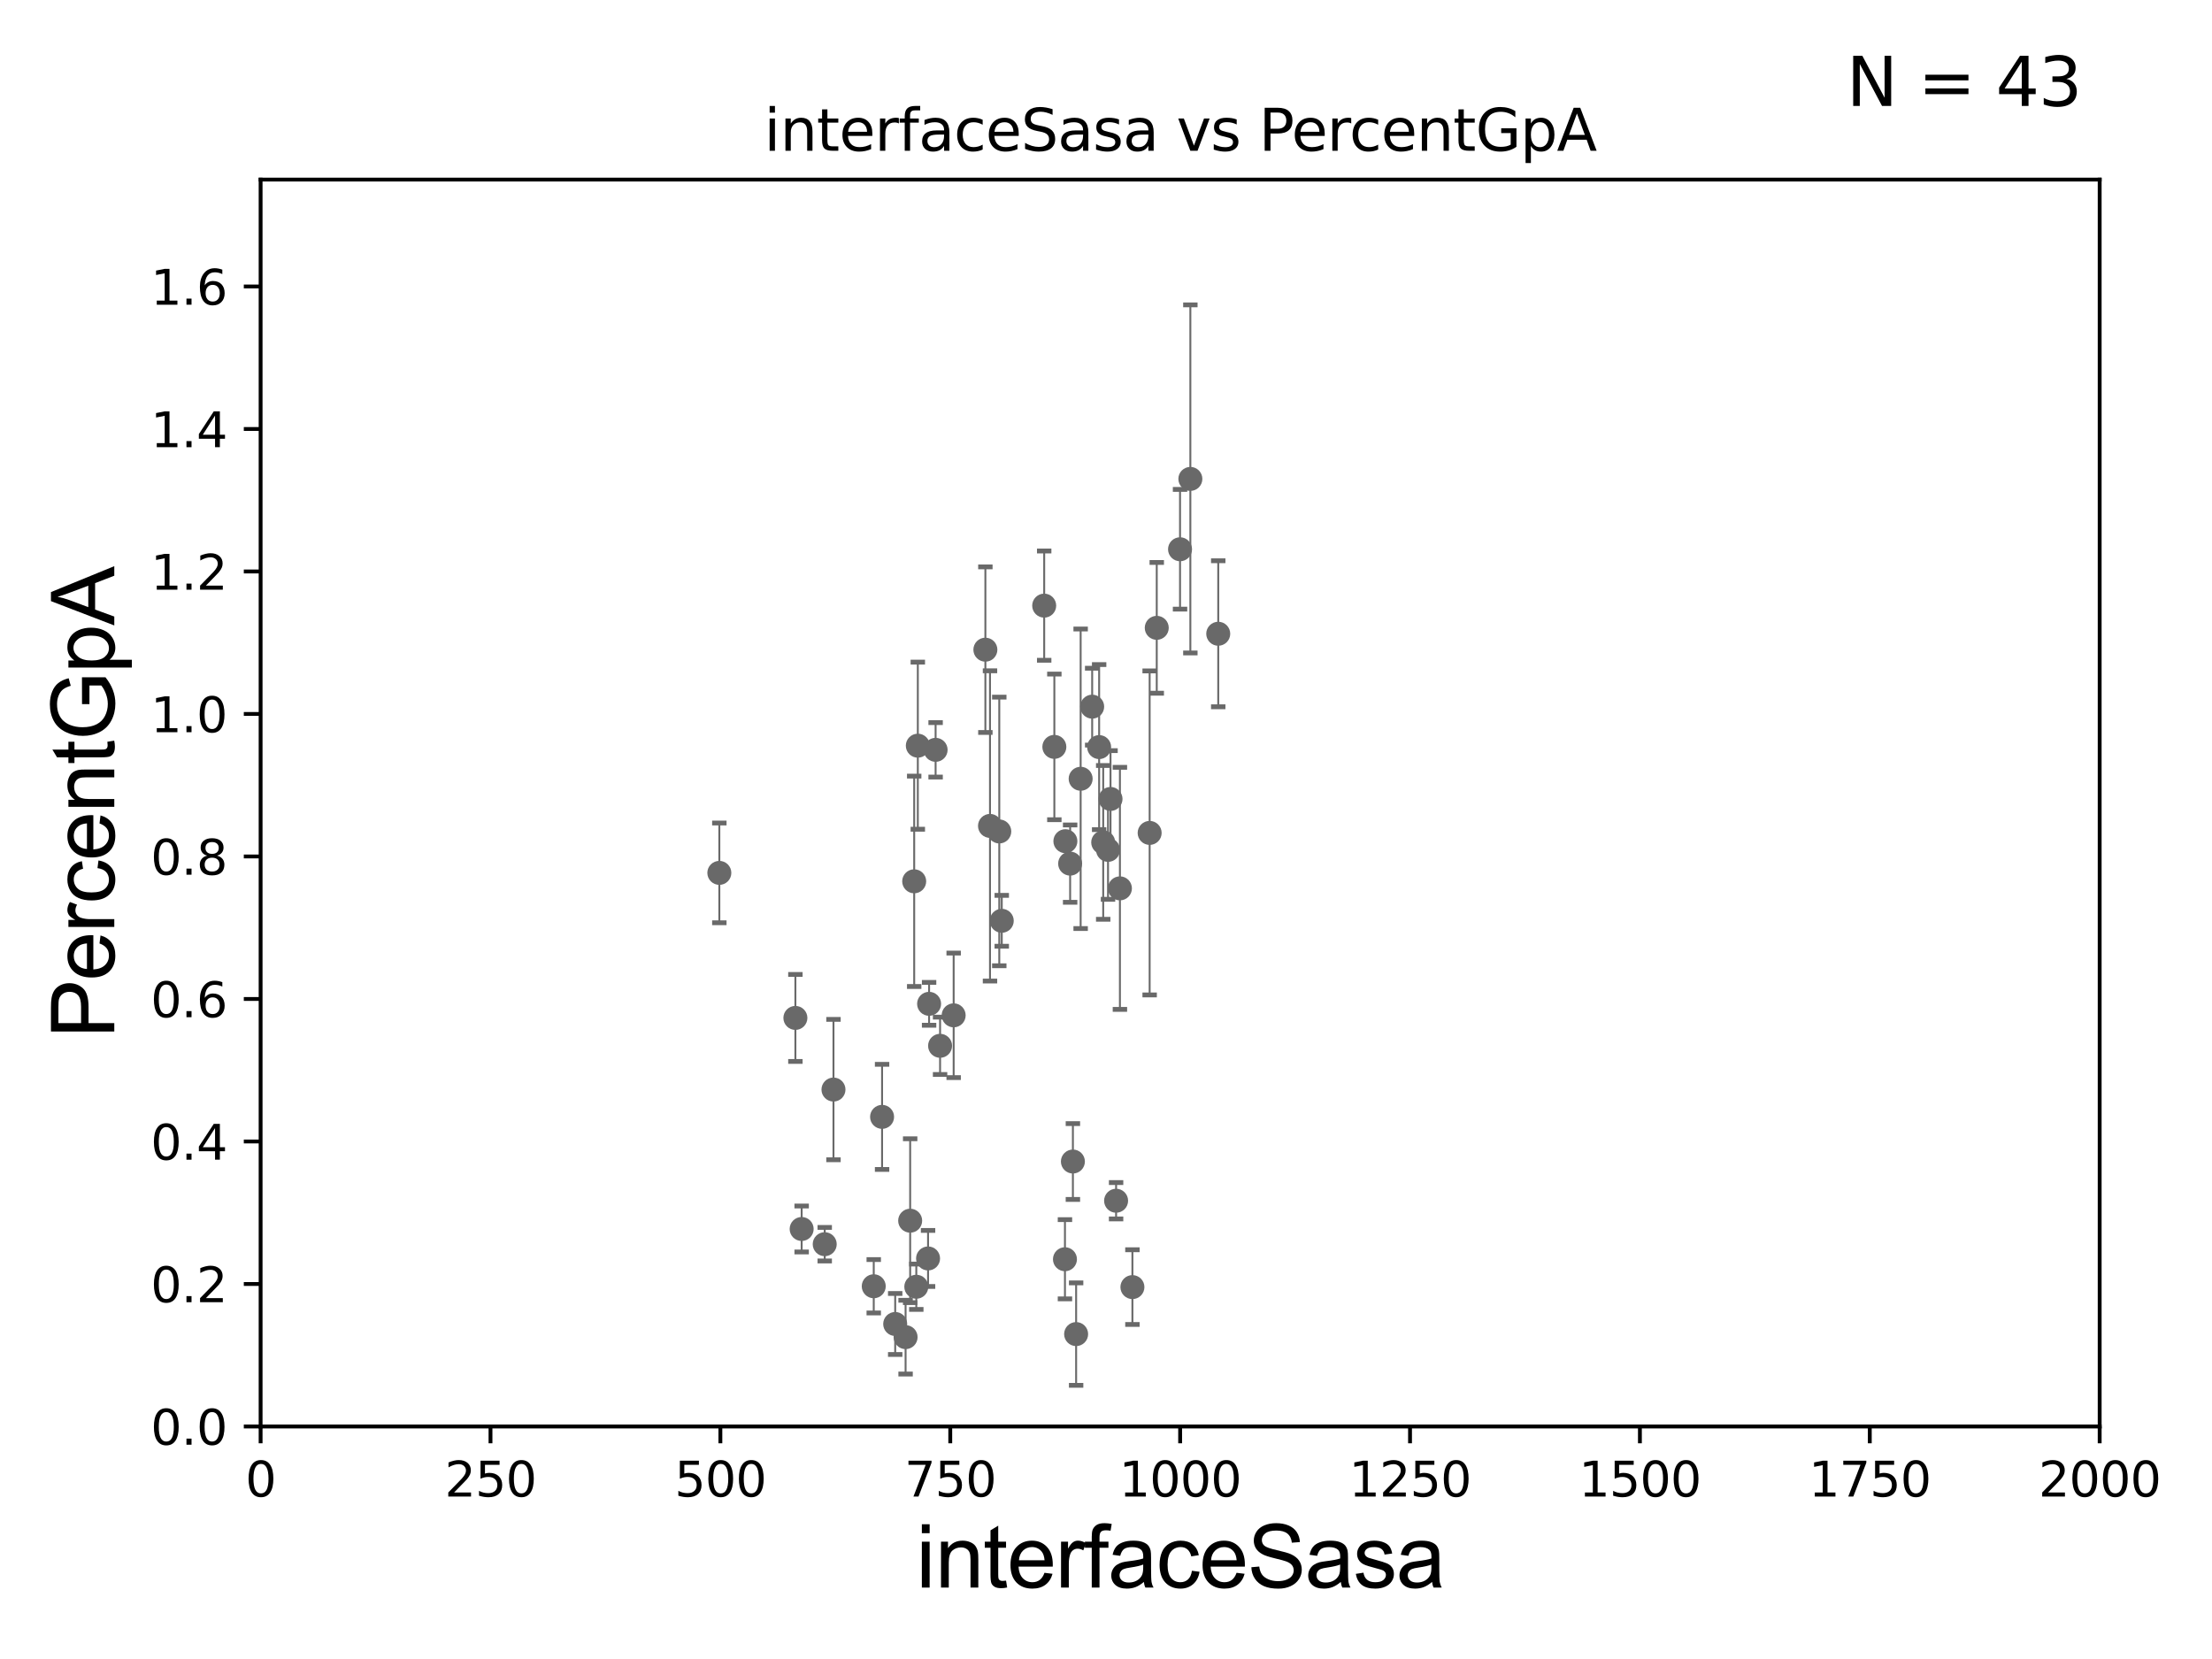 <?xml version="1.0" encoding="utf-8" standalone="no"?>
<!DOCTYPE svg PUBLIC "-//W3C//DTD SVG 1.1//EN"
  "http://www.w3.org/Graphics/SVG/1.1/DTD/svg11.dtd">
<svg xmlns:xlink="http://www.w3.org/1999/xlink" width="460.8pt" height="345.6pt" viewBox="0 0 460.8 345.6" xmlns="http://www.w3.org/2000/svg" version="1.1">
 <defs>
  <style type="text/css">*{stroke-linejoin: round; stroke-linecap: butt}</style>
 </defs>
 <g id="figure_1">
  <g id="patch_1">
   <path d="M 0 345.6 
L 460.8 345.6 
L 460.8 0 
L 0 0 
z
" style="fill: #ffffff"/>
  </g>
  <g id="axes_1">
   <g id="patch_2">
    <path d="M 54.29 297.16 
L 437.4 297.16 
L 437.4 37.411 
L 54.29 37.411 
z
" style="fill: #ffffff"/>
   </g>
   <g id="PathCollection_1">
    <defs>
     <path id="mf6a7b66b91" d="M 0 1.118 
C 0.297 1.118 0.581 1 0.791 0.791 
C 1 0.581 1.118 0.297 1.118 0 
C 1.118 -0.297 1 -0.581 0.791 -0.791 
C 0.581 -1 0.297 -1.118 0 -1.118 
C -0.297 -1.118 -0.581 -1 -0.791 -0.791 
C -1 -0.581 -1.118 -0.297 -1.118 0 
C -1.118 0.297 -1 0.581 -0.791 0.791 
C -0.581 1 -0.297 1.118 0 1.118 
z
" style="stroke: #696969"/>
    </defs>
    <g clip-path="url(#p259502d66e)">
     <use xlink:href="#mf6a7b66b91" x="253.781" y="132.023" style="fill: #696969; stroke: #696969"/>
     <use xlink:href="#mf6a7b66b91" x="183.754" y="232.664" style="fill: #696969; stroke: #696969"/>
     <use xlink:href="#mf6a7b66b91" x="221.849" y="262.321" style="fill: #696969; stroke: #696969"/>
     <use xlink:href="#mf6a7b66b91" x="173.629" y="226.974" style="fill: #696969; stroke: #696969"/>
     <use xlink:href="#mf6a7b66b91" x="232.503" y="250.135" style="fill: #696969; stroke: #696969"/>
     <use xlink:href="#mf6a7b66b91" x="235.903" y="268.127" style="fill: #696969; stroke: #696969"/>
     <use xlink:href="#mf6a7b66b91" x="188.651" y="278.551" style="fill: #696969; stroke: #696969"/>
     <use xlink:href="#mf6a7b66b91" x="229.818" y="175.487" style="fill: #696969; stroke: #696969"/>
     <use xlink:href="#mf6a7b66b91" x="165.695" y="212.051" style="fill: #696969; stroke: #696969"/>
     <use xlink:href="#mf6a7b66b91" x="223.504" y="241.967" style="fill: #696969; stroke: #696969"/>
     <use xlink:href="#mf6a7b66b91" x="205.272" y="135.341" style="fill: #696969; stroke: #696969"/>
     <use xlink:href="#mf6a7b66b91" x="191.198" y="155.338" style="fill: #696969; stroke: #696969"/>
     <use xlink:href="#mf6a7b66b91" x="171.805" y="259.187" style="fill: #696969; stroke: #696969"/>
     <use xlink:href="#mf6a7b66b91" x="190.882" y="268.053" style="fill: #696969; stroke: #696969"/>
     <use xlink:href="#mf6a7b66b91" x="193.547" y="209.115" style="fill: #696969; stroke: #696969"/>
     <use xlink:href="#mf6a7b66b91" x="182.017" y="267.951" style="fill: #696969; stroke: #696969"/>
     <use xlink:href="#mf6a7b66b91" x="231.342" y="166.435" style="fill: #696969; stroke: #696969"/>
     <use xlink:href="#mf6a7b66b91" x="186.486" y="275.812" style="fill: #696969; stroke: #696969"/>
     <use xlink:href="#mf6a7b66b91" x="189.604" y="254.293" style="fill: #696969; stroke: #696969"/>
     <use xlink:href="#mf6a7b66b91" x="193.332" y="262.158" style="fill: #696969; stroke: #696969"/>
     <use xlink:href="#mf6a7b66b91" x="149.851" y="181.837" style="fill: #696969; stroke: #696969"/>
     <use xlink:href="#mf6a7b66b91" x="166.999" y="256.02" style="fill: #696969; stroke: #696969"/>
     <use xlink:href="#mf6a7b66b91" x="190.443" y="183.593" style="fill: #696969; stroke: #696969"/>
     <use xlink:href="#mf6a7b66b91" x="228.971" y="155.633" style="fill: #696969; stroke: #696969"/>
     <use xlink:href="#mf6a7b66b91" x="225.119" y="162.23" style="fill: #696969; stroke: #696969"/>
     <use xlink:href="#mf6a7b66b91" x="247.973" y="99.765" style="fill: #696969; stroke: #696969"/>
     <use xlink:href="#mf6a7b66b91" x="240.972" y="130.79" style="fill: #696969; stroke: #696969"/>
     <use xlink:href="#mf6a7b66b91" x="198.665" y="211.513" style="fill: #696969; stroke: #696969"/>
     <use xlink:href="#mf6a7b66b91" x="233.3" y="185.062" style="fill: #696969; stroke: #696969"/>
     <use xlink:href="#mf6a7b66b91" x="227.519" y="147.21" style="fill: #696969; stroke: #696969"/>
     <use xlink:href="#mf6a7b66b91" x="219.64" y="155.588" style="fill: #696969; stroke: #696969"/>
     <use xlink:href="#mf6a7b66b91" x="245.824" y="114.422" style="fill: #696969; stroke: #696969"/>
     <use xlink:href="#mf6a7b66b91" x="230.821" y="177.045" style="fill: #696969; stroke: #696969"/>
     <use xlink:href="#mf6a7b66b91" x="208.168" y="173.206" style="fill: #696969; stroke: #696969"/>
     <use xlink:href="#mf6a7b66b91" x="221.939" y="175.238" style="fill: #696969; stroke: #696969"/>
     <use xlink:href="#mf6a7b66b91" x="194.905" y="156.205" style="fill: #696969; stroke: #696969"/>
     <use xlink:href="#mf6a7b66b91" x="217.524" y="126.165" style="fill: #696969; stroke: #696969"/>
     <use xlink:href="#mf6a7b66b91" x="224.176" y="277.915" style="fill: #696969; stroke: #696969"/>
     <use xlink:href="#mf6a7b66b91" x="206.235" y="172.053" style="fill: #696969; stroke: #696969"/>
     <use xlink:href="#mf6a7b66b91" x="208.683" y="191.818" style="fill: #696969; stroke: #696969"/>
     <use xlink:href="#mf6a7b66b91" x="239.493" y="173.512" style="fill: #696969; stroke: #696969"/>
     <use xlink:href="#mf6a7b66b91" x="222.929" y="179.908" style="fill: #696969; stroke: #696969"/>
     <use xlink:href="#mf6a7b66b91" x="195.836" y="217.86" style="fill: #696969; stroke: #696969"/>
    </g>
   </g>
   <g id="matplotlib.axis_1">
    <g id="xtick_1">
     <g id="line2d_1">
      <defs>
       <path id="m781ca32128" d="M 0 0 
L 0 3.5 
" style="stroke: #000000; stroke-width: 0.8"/>
      </defs>
      <g>
       <use xlink:href="#m781ca32128" x="54.29" y="297.16" style="stroke: #000000; stroke-width: 0.8"/>
      </g>
     </g>
     <g id="text_1">
      <!-- 0 -->
      <g transform="translate(51.109 311.758)scale(0.1 -0.1)">
       <defs>
        <path id="DejaVuSans-30" d="M 2034 4250 
Q 1547 4250 1301 3770 
Q 1056 3291 1056 2328 
Q 1056 1369 1301 889 
Q 1547 409 2034 409 
Q 2525 409 2770 889 
Q 3016 1369 3016 2328 
Q 3016 3291 2770 3770 
Q 2525 4250 2034 4250 
z
M 2034 4750 
Q 2819 4750 3233 4129 
Q 3647 3509 3647 2328 
Q 3647 1150 3233 529 
Q 2819 -91 2034 -91 
Q 1250 -91 836 529 
Q 422 1150 422 2328 
Q 422 3509 836 4129 
Q 1250 4750 2034 4750 
z
" transform="scale(0.016)"/>
       </defs>
       <use xlink:href="#DejaVuSans-30"/>
      </g>
     </g>
    </g>
    <g id="xtick_2">
     <g id="line2d_2">
      <g>
       <use xlink:href="#m781ca32128" x="102.179" y="297.16" style="stroke: #000000; stroke-width: 0.8"/>
      </g>
     </g>
     <g id="text_2">
      <!-- 250 -->
      <g transform="translate(92.635 311.758)scale(0.1 -0.1)">
       <defs>
        <path id="DejaVuSans-32" d="M 1228 531 
L 3431 531 
L 3431 0 
L 469 0 
L 469 531 
Q 828 903 1448 1529 
Q 2069 2156 2228 2338 
Q 2531 2678 2651 2914 
Q 2772 3150 2772 3378 
Q 2772 3750 2511 3984 
Q 2250 4219 1831 4219 
Q 1534 4219 1204 4116 
Q 875 4013 500 3803 
L 500 4441 
Q 881 4594 1212 4672 
Q 1544 4750 1819 4750 
Q 2544 4750 2975 4387 
Q 3406 4025 3406 3419 
Q 3406 3131 3298 2873 
Q 3191 2616 2906 2266 
Q 2828 2175 2409 1742 
Q 1991 1309 1228 531 
z
" transform="scale(0.016)"/>
        <path id="DejaVuSans-35" d="M 691 4666 
L 3169 4666 
L 3169 4134 
L 1269 4134 
L 1269 2991 
Q 1406 3038 1543 3061 
Q 1681 3084 1819 3084 
Q 2600 3084 3056 2656 
Q 3513 2228 3513 1497 
Q 3513 744 3044 326 
Q 2575 -91 1722 -91 
Q 1428 -91 1123 -41 
Q 819 9 494 109 
L 494 744 
Q 775 591 1075 516 
Q 1375 441 1709 441 
Q 2250 441 2565 725 
Q 2881 1009 2881 1497 
Q 2881 1984 2565 2268 
Q 2250 2553 1709 2553 
Q 1456 2553 1204 2497 
Q 953 2441 691 2322 
L 691 4666 
z
" transform="scale(0.016)"/>
       </defs>
       <use xlink:href="#DejaVuSans-32"/>
       <use xlink:href="#DejaVuSans-35" x="63.623"/>
       <use xlink:href="#DejaVuSans-30" x="127.246"/>
      </g>
     </g>
    </g>
    <g id="xtick_3">
     <g id="line2d_3">
      <g>
       <use xlink:href="#m781ca32128" x="150.067" y="297.16" style="stroke: #000000; stroke-width: 0.8"/>
      </g>
     </g>
     <g id="text_3">
      <!-- 500 -->
      <g transform="translate(140.524 311.758)scale(0.1 -0.1)">
       <use xlink:href="#DejaVuSans-35"/>
       <use xlink:href="#DejaVuSans-30" x="63.623"/>
       <use xlink:href="#DejaVuSans-30" x="127.246"/>
      </g>
     </g>
    </g>
    <g id="xtick_4">
     <g id="line2d_4">
      <g>
       <use xlink:href="#m781ca32128" x="197.956" y="297.16" style="stroke: #000000; stroke-width: 0.8"/>
      </g>
     </g>
     <g id="text_4">
      <!-- 750 -->
      <g transform="translate(188.412 311.758)scale(0.1 -0.1)">
       <defs>
        <path id="DejaVuSans-37" d="M 525 4666 
L 3525 4666 
L 3525 4397 
L 1831 0 
L 1172 0 
L 2766 4134 
L 525 4134 
L 525 4666 
z
" transform="scale(0.016)"/>
       </defs>
       <use xlink:href="#DejaVuSans-37"/>
       <use xlink:href="#DejaVuSans-35" x="63.623"/>
       <use xlink:href="#DejaVuSans-30" x="127.246"/>
      </g>
     </g>
    </g>
    <g id="xtick_5">
     <g id="line2d_5">
      <g>
       <use xlink:href="#m781ca32128" x="245.845" y="297.16" style="stroke: #000000; stroke-width: 0.8"/>
      </g>
     </g>
     <g id="text_5">
      <!-- 1000 -->
      <g transform="translate(233.12 311.758)scale(0.1 -0.1)">
       <defs>
        <path id="DejaVuSans-31" d="M 794 531 
L 1825 531 
L 1825 4091 
L 703 3866 
L 703 4441 
L 1819 4666 
L 2450 4666 
L 2450 531 
L 3481 531 
L 3481 0 
L 794 0 
L 794 531 
z
" transform="scale(0.016)"/>
       </defs>
       <use xlink:href="#DejaVuSans-31"/>
       <use xlink:href="#DejaVuSans-30" x="63.623"/>
       <use xlink:href="#DejaVuSans-30" x="127.246"/>
       <use xlink:href="#DejaVuSans-30" x="190.869"/>
      </g>
     </g>
    </g>
    <g id="xtick_6">
     <g id="line2d_6">
      <g>
       <use xlink:href="#m781ca32128" x="293.734" y="297.16" style="stroke: #000000; stroke-width: 0.8"/>
      </g>
     </g>
     <g id="text_6">
      <!-- 1250 -->
      <g transform="translate(281.009 311.758)scale(0.1 -0.1)">
       <use xlink:href="#DejaVuSans-31"/>
       <use xlink:href="#DejaVuSans-32" x="63.623"/>
       <use xlink:href="#DejaVuSans-35" x="127.246"/>
       <use xlink:href="#DejaVuSans-30" x="190.869"/>
      </g>
     </g>
    </g>
    <g id="xtick_7">
     <g id="line2d_7">
      <g>
       <use xlink:href="#m781ca32128" x="341.623" y="297.16" style="stroke: #000000; stroke-width: 0.8"/>
      </g>
     </g>
     <g id="text_7">
      <!-- 1500 -->
      <g transform="translate(328.897 311.758)scale(0.1 -0.1)">
       <use xlink:href="#DejaVuSans-31"/>
       <use xlink:href="#DejaVuSans-35" x="63.623"/>
       <use xlink:href="#DejaVuSans-30" x="127.246"/>
       <use xlink:href="#DejaVuSans-30" x="190.869"/>
      </g>
     </g>
    </g>
    <g id="xtick_8">
     <g id="line2d_8">
      <g>
       <use xlink:href="#m781ca32128" x="389.511" y="297.16" style="stroke: #000000; stroke-width: 0.8"/>
      </g>
     </g>
     <g id="text_8">
      <!-- 1750 -->
      <g transform="translate(376.786 311.758)scale(0.1 -0.1)">
       <use xlink:href="#DejaVuSans-31"/>
       <use xlink:href="#DejaVuSans-37" x="63.623"/>
       <use xlink:href="#DejaVuSans-35" x="127.246"/>
       <use xlink:href="#DejaVuSans-30" x="190.869"/>
      </g>
     </g>
    </g>
    <g id="xtick_9">
     <g id="line2d_9">
      <g>
       <use xlink:href="#m781ca32128" x="437.4" y="297.16" style="stroke: #000000; stroke-width: 0.8"/>
      </g>
     </g>
     <g id="text_9">
      <!-- 2000 -->
      <g transform="translate(424.675 311.758)scale(0.1 -0.1)">
       <use xlink:href="#DejaVuSans-32"/>
       <use xlink:href="#DejaVuSans-30" x="63.623"/>
       <use xlink:href="#DejaVuSans-30" x="127.246"/>
       <use xlink:href="#DejaVuSans-30" x="190.869"/>
      </g>
     </g>
    </g>
    <g id="text_10">
     <!-- interfaceSasa -->
     <g transform="translate(190.816 330.722)scale(0.18 -0.18)">
      <defs>
       <path id="ArialMT-69" d="M 425 3934 
L 425 4581 
L 988 4581 
L 988 3934 
L 425 3934 
z
M 425 0 
L 425 3319 
L 988 3319 
L 988 0 
L 425 0 
z
" transform="scale(0.016)"/>
       <path id="ArialMT-6e" d="M 422 0 
L 422 3319 
L 928 3319 
L 928 2847 
Q 1294 3394 1984 3394 
Q 2284 3394 2536 3286 
Q 2788 3178 2913 3003 
Q 3038 2828 3088 2588 
Q 3119 2431 3119 2041 
L 3119 0 
L 2556 0 
L 2556 2019 
Q 2556 2363 2490 2533 
Q 2425 2703 2258 2804 
Q 2091 2906 1866 2906 
Q 1506 2906 1245 2678 
Q 984 2450 984 1813 
L 984 0 
L 422 0 
z
" transform="scale(0.016)"/>
       <path id="ArialMT-74" d="M 1650 503 
L 1731 6 
Q 1494 -44 1306 -44 
Q 1000 -44 831 53 
Q 663 150 594 308 
Q 525 466 525 972 
L 525 2881 
L 113 2881 
L 113 3319 
L 525 3319 
L 525 4141 
L 1084 4478 
L 1084 3319 
L 1650 3319 
L 1650 2881 
L 1084 2881 
L 1084 941 
Q 1084 700 1114 631 
Q 1144 563 1211 522 
Q 1278 481 1403 481 
Q 1497 481 1650 503 
z
" transform="scale(0.016)"/>
       <path id="ArialMT-65" d="M 2694 1069 
L 3275 997 
Q 3138 488 2766 206 
Q 2394 -75 1816 -75 
Q 1088 -75 661 373 
Q 234 822 234 1631 
Q 234 2469 665 2931 
Q 1097 3394 1784 3394 
Q 2450 3394 2872 2941 
Q 3294 2488 3294 1666 
Q 3294 1616 3291 1516 
L 816 1516 
Q 847 969 1125 678 
Q 1403 388 1819 388 
Q 2128 388 2347 550 
Q 2566 713 2694 1069 
z
M 847 1978 
L 2700 1978 
Q 2663 2397 2488 2606 
Q 2219 2931 1791 2931 
Q 1403 2931 1139 2672 
Q 875 2413 847 1978 
z
" transform="scale(0.016)"/>
       <path id="ArialMT-72" d="M 416 0 
L 416 3319 
L 922 3319 
L 922 2816 
Q 1116 3169 1280 3281 
Q 1444 3394 1641 3394 
Q 1925 3394 2219 3213 
L 2025 2691 
Q 1819 2813 1613 2813 
Q 1428 2813 1281 2702 
Q 1134 2591 1072 2394 
Q 978 2094 978 1738 
L 978 0 
L 416 0 
z
" transform="scale(0.016)"/>
       <path id="ArialMT-66" d="M 556 0 
L 556 2881 
L 59 2881 
L 59 3319 
L 556 3319 
L 556 3672 
Q 556 4006 616 4169 
Q 697 4388 901 4523 
Q 1106 4659 1475 4659 
Q 1713 4659 2000 4603 
L 1916 4113 
Q 1741 4144 1584 4144 
Q 1328 4144 1222 4034 
Q 1116 3925 1116 3625 
L 1116 3319 
L 1763 3319 
L 1763 2881 
L 1116 2881 
L 1116 0 
L 556 0 
z
" transform="scale(0.016)"/>
       <path id="ArialMT-61" d="M 2588 409 
Q 2275 144 1986 34 
Q 1697 -75 1366 -75 
Q 819 -75 525 192 
Q 231 459 231 875 
Q 231 1119 342 1320 
Q 453 1522 633 1644 
Q 813 1766 1038 1828 
Q 1203 1872 1538 1913 
Q 2219 1994 2541 2106 
Q 2544 2222 2544 2253 
Q 2544 2597 2384 2738 
Q 2169 2928 1744 2928 
Q 1347 2928 1158 2789 
Q 969 2650 878 2297 
L 328 2372 
Q 403 2725 575 2942 
Q 747 3159 1072 3276 
Q 1397 3394 1825 3394 
Q 2250 3394 2515 3294 
Q 2781 3194 2906 3042 
Q 3031 2891 3081 2659 
Q 3109 2516 3109 2141 
L 3109 1391 
Q 3109 606 3145 398 
Q 3181 191 3288 0 
L 2700 0 
Q 2613 175 2588 409 
z
M 2541 1666 
Q 2234 1541 1622 1453 
Q 1275 1403 1131 1340 
Q 988 1278 909 1158 
Q 831 1038 831 891 
Q 831 666 1001 516 
Q 1172 366 1500 366 
Q 1825 366 2078 508 
Q 2331 650 2450 897 
Q 2541 1088 2541 1459 
L 2541 1666 
z
" transform="scale(0.016)"/>
       <path id="ArialMT-63" d="M 2588 1216 
L 3141 1144 
Q 3050 572 2676 248 
Q 2303 -75 1759 -75 
Q 1078 -75 664 370 
Q 250 816 250 1647 
Q 250 2184 428 2587 
Q 606 2991 970 3192 
Q 1334 3394 1763 3394 
Q 2303 3394 2647 3120 
Q 2991 2847 3088 2344 
L 2541 2259 
Q 2463 2594 2264 2762 
Q 2066 2931 1784 2931 
Q 1359 2931 1093 2626 
Q 828 2322 828 1663 
Q 828 994 1084 691 
Q 1341 388 1753 388 
Q 2084 388 2306 591 
Q 2528 794 2588 1216 
z
" transform="scale(0.016)"/>
       <path id="ArialMT-53" d="M 288 1472 
L 859 1522 
Q 900 1178 1048 958 
Q 1197 738 1509 602 
Q 1822 466 2213 466 
Q 2559 466 2825 569 
Q 3091 672 3220 851 
Q 3350 1031 3350 1244 
Q 3350 1459 3225 1620 
Q 3100 1781 2813 1891 
Q 2628 1963 1997 2114 
Q 1366 2266 1113 2400 
Q 784 2572 623 2826 
Q 463 3081 463 3397 
Q 463 3744 659 4045 
Q 856 4347 1234 4503 
Q 1613 4659 2075 4659 
Q 2584 4659 2973 4495 
Q 3363 4331 3572 4012 
Q 3781 3694 3797 3291 
L 3216 3247 
Q 3169 3681 2898 3903 
Q 2628 4125 2100 4125 
Q 1550 4125 1298 3923 
Q 1047 3722 1047 3438 
Q 1047 3191 1225 3031 
Q 1400 2872 2139 2705 
Q 2878 2538 3153 2413 
Q 3553 2228 3743 1945 
Q 3934 1663 3934 1294 
Q 3934 928 3725 604 
Q 3516 281 3123 101 
Q 2731 -78 2241 -78 
Q 1619 -78 1198 103 
Q 778 284 539 648 
Q 300 1013 288 1472 
z
" transform="scale(0.016)"/>
       <path id="ArialMT-73" d="M 197 991 
L 753 1078 
Q 800 744 1014 566 
Q 1228 388 1613 388 
Q 2000 388 2187 545 
Q 2375 703 2375 916 
Q 2375 1106 2209 1216 
Q 2094 1291 1634 1406 
Q 1016 1563 777 1677 
Q 538 1791 414 1992 
Q 291 2194 291 2438 
Q 291 2659 392 2848 
Q 494 3038 669 3163 
Q 800 3259 1026 3326 
Q 1253 3394 1513 3394 
Q 1903 3394 2198 3281 
Q 2494 3169 2634 2976 
Q 2775 2784 2828 2463 
L 2278 2388 
Q 2241 2644 2061 2787 
Q 1881 2931 1553 2931 
Q 1166 2931 1000 2803 
Q 834 2675 834 2503 
Q 834 2394 903 2306 
Q 972 2216 1119 2156 
Q 1203 2125 1616 2013 
Q 2213 1853 2448 1751 
Q 2684 1650 2818 1456 
Q 2953 1263 2953 975 
Q 2953 694 2789 445 
Q 2625 197 2315 61 
Q 2006 -75 1616 -75 
Q 969 -75 630 194 
Q 291 463 197 991 
z
" transform="scale(0.016)"/>
      </defs>
      <use xlink:href="#ArialMT-69"/>
      <use xlink:href="#ArialMT-6e" x="22.217"/>
      <use xlink:href="#ArialMT-74" x="77.832"/>
      <use xlink:href="#ArialMT-65" x="105.615"/>
      <use xlink:href="#ArialMT-72" x="161.23"/>
      <use xlink:href="#ArialMT-66" x="194.531"/>
      <use xlink:href="#ArialMT-61" x="222.314"/>
      <use xlink:href="#ArialMT-63" x="277.93"/>
      <use xlink:href="#ArialMT-65" x="327.93"/>
      <use xlink:href="#ArialMT-53" x="383.545"/>
      <use xlink:href="#ArialMT-61" x="450.244"/>
      <use xlink:href="#ArialMT-73" x="505.859"/>
      <use xlink:href="#ArialMT-61" x="555.859"/>
     </g>
    </g>
   </g>
   <g id="matplotlib.axis_2">
    <g id="ytick_1">
     <g id="line2d_10">
      <defs>
       <path id="mfd0e44eb48" d="M 0 0 
L -3.5 0 
" style="stroke: #000000; stroke-width: 0.8"/>
      </defs>
      <g>
       <use xlink:href="#mfd0e44eb48" x="54.29" y="297.16" style="stroke: #000000; stroke-width: 0.8"/>
      </g>
     </g>
     <g id="text_11">
      <!-- 0.0 -->
      <g transform="translate(31.387 300.959)scale(0.1 -0.1)">
       <defs>
        <path id="DejaVuSans-2e" d="M 684 794 
L 1344 794 
L 1344 0 
L 684 0 
L 684 794 
z
" transform="scale(0.016)"/>
       </defs>
       <use xlink:href="#DejaVuSans-30"/>
       <use xlink:href="#DejaVuSans-2e" x="63.623"/>
       <use xlink:href="#DejaVuSans-30" x="95.41"/>
      </g>
     </g>
    </g>
    <g id="ytick_2">
     <g id="line2d_11">
      <g>
       <use xlink:href="#mfd0e44eb48" x="54.29" y="267.474" style="stroke: #000000; stroke-width: 0.8"/>
      </g>
     </g>
     <g id="text_12">
      <!-- 0.2 -->
      <g transform="translate(31.387 271.274)scale(0.1 -0.1)">
       <use xlink:href="#DejaVuSans-30"/>
       <use xlink:href="#DejaVuSans-2e" x="63.623"/>
       <use xlink:href="#DejaVuSans-32" x="95.41"/>
      </g>
     </g>
    </g>
    <g id="ytick_3">
     <g id="line2d_12">
      <g>
       <use xlink:href="#mfd0e44eb48" x="54.29" y="237.789" style="stroke: #000000; stroke-width: 0.8"/>
      </g>
     </g>
     <g id="text_13">
      <!-- 0.4 -->
      <g transform="translate(31.387 241.588)scale(0.1 -0.1)">
       <defs>
        <path id="DejaVuSans-34" d="M 2419 4116 
L 825 1625 
L 2419 1625 
L 2419 4116 
z
M 2253 4666 
L 3047 4666 
L 3047 1625 
L 3713 1625 
L 3713 1100 
L 3047 1100 
L 3047 0 
L 2419 0 
L 2419 1100 
L 313 1100 
L 313 1709 
L 2253 4666 
z
" transform="scale(0.016)"/>
       </defs>
       <use xlink:href="#DejaVuSans-30"/>
       <use xlink:href="#DejaVuSans-2e" x="63.623"/>
       <use xlink:href="#DejaVuSans-34" x="95.41"/>
      </g>
     </g>
    </g>
    <g id="ytick_4">
     <g id="line2d_13">
      <g>
       <use xlink:href="#mfd0e44eb48" x="54.29" y="208.103" style="stroke: #000000; stroke-width: 0.8"/>
      </g>
     </g>
     <g id="text_14">
      <!-- 0.6 -->
      <g transform="translate(31.387 211.902)scale(0.1 -0.1)">
       <defs>
        <path id="DejaVuSans-36" d="M 2113 2584 
Q 1688 2584 1439 2293 
Q 1191 2003 1191 1497 
Q 1191 994 1439 701 
Q 1688 409 2113 409 
Q 2538 409 2786 701 
Q 3034 994 3034 1497 
Q 3034 2003 2786 2293 
Q 2538 2584 2113 2584 
z
M 3366 4563 
L 3366 3988 
Q 3128 4100 2886 4159 
Q 2644 4219 2406 4219 
Q 1781 4219 1451 3797 
Q 1122 3375 1075 2522 
Q 1259 2794 1537 2939 
Q 1816 3084 2150 3084 
Q 2853 3084 3261 2657 
Q 3669 2231 3669 1497 
Q 3669 778 3244 343 
Q 2819 -91 2113 -91 
Q 1303 -91 875 529 
Q 447 1150 447 2328 
Q 447 3434 972 4092 
Q 1497 4750 2381 4750 
Q 2619 4750 2861 4703 
Q 3103 4656 3366 4563 
z
" transform="scale(0.016)"/>
       </defs>
       <use xlink:href="#DejaVuSans-30"/>
       <use xlink:href="#DejaVuSans-2e" x="63.623"/>
       <use xlink:href="#DejaVuSans-36" x="95.41"/>
      </g>
     </g>
    </g>
    <g id="ytick_5">
     <g id="line2d_14">
      <g>
       <use xlink:href="#mfd0e44eb48" x="54.29" y="178.418" style="stroke: #000000; stroke-width: 0.8"/>
      </g>
     </g>
     <g id="text_15">
      <!-- 0.8 -->
      <g transform="translate(31.387 182.217)scale(0.1 -0.1)">
       <defs>
        <path id="DejaVuSans-38" d="M 2034 2216 
Q 1584 2216 1326 1975 
Q 1069 1734 1069 1313 
Q 1069 891 1326 650 
Q 1584 409 2034 409 
Q 2484 409 2743 651 
Q 3003 894 3003 1313 
Q 3003 1734 2745 1975 
Q 2488 2216 2034 2216 
z
M 1403 2484 
Q 997 2584 770 2862 
Q 544 3141 544 3541 
Q 544 4100 942 4425 
Q 1341 4750 2034 4750 
Q 2731 4750 3128 4425 
Q 3525 4100 3525 3541 
Q 3525 3141 3298 2862 
Q 3072 2584 2669 2484 
Q 3125 2378 3379 2068 
Q 3634 1759 3634 1313 
Q 3634 634 3220 271 
Q 2806 -91 2034 -91 
Q 1263 -91 848 271 
Q 434 634 434 1313 
Q 434 1759 690 2068 
Q 947 2378 1403 2484 
z
M 1172 3481 
Q 1172 3119 1398 2916 
Q 1625 2713 2034 2713 
Q 2441 2713 2670 2916 
Q 2900 3119 2900 3481 
Q 2900 3844 2670 4047 
Q 2441 4250 2034 4250 
Q 1625 4250 1398 4047 
Q 1172 3844 1172 3481 
z
" transform="scale(0.016)"/>
       </defs>
       <use xlink:href="#DejaVuSans-30"/>
       <use xlink:href="#DejaVuSans-2e" x="63.623"/>
       <use xlink:href="#DejaVuSans-38" x="95.41"/>
      </g>
     </g>
    </g>
    <g id="ytick_6">
     <g id="line2d_15">
      <g>
       <use xlink:href="#mfd0e44eb48" x="54.29" y="148.732" style="stroke: #000000; stroke-width: 0.8"/>
      </g>
     </g>
     <g id="text_16">
      <!-- 1.0 -->
      <g transform="translate(31.387 152.531)scale(0.1 -0.1)">
       <use xlink:href="#DejaVuSans-31"/>
       <use xlink:href="#DejaVuSans-2e" x="63.623"/>
       <use xlink:href="#DejaVuSans-30" x="95.41"/>
      </g>
     </g>
    </g>
    <g id="ytick_7">
     <g id="line2d_16">
      <g>
       <use xlink:href="#mfd0e44eb48" x="54.29" y="119.047" style="stroke: #000000; stroke-width: 0.8"/>
      </g>
     </g>
     <g id="text_17">
      <!-- 1.2 -->
      <g transform="translate(31.387 122.846)scale(0.1 -0.1)">
       <use xlink:href="#DejaVuSans-31"/>
       <use xlink:href="#DejaVuSans-2e" x="63.623"/>
       <use xlink:href="#DejaVuSans-32" x="95.41"/>
      </g>
     </g>
    </g>
    <g id="ytick_8">
     <g id="line2d_17">
      <g>
       <use xlink:href="#mfd0e44eb48" x="54.29" y="89.361" style="stroke: #000000; stroke-width: 0.8"/>
      </g>
     </g>
     <g id="text_18">
      <!-- 1.4 -->
      <g transform="translate(31.387 93.16)scale(0.1 -0.1)">
       <use xlink:href="#DejaVuSans-31"/>
       <use xlink:href="#DejaVuSans-2e" x="63.623"/>
       <use xlink:href="#DejaVuSans-34" x="95.41"/>
      </g>
     </g>
    </g>
    <g id="ytick_9">
     <g id="line2d_18">
      <g>
       <use xlink:href="#mfd0e44eb48" x="54.29" y="59.675" style="stroke: #000000; stroke-width: 0.8"/>
      </g>
     </g>
     <g id="text_19">
      <!-- 1.6 -->
      <g transform="translate(31.387 63.475)scale(0.1 -0.1)">
       <use xlink:href="#DejaVuSans-31"/>
       <use xlink:href="#DejaVuSans-2e" x="63.623"/>
       <use xlink:href="#DejaVuSans-36" x="95.41"/>
      </g>
     </g>
    </g>
    <g id="text_20">
     <!-- PercentGpA -->
     <g transform="translate(23.809 216.309)rotate(-90)scale(0.18 -0.18)">
      <defs>
       <path id="ArialMT-50" d="M 494 0 
L 494 4581 
L 2222 4581 
Q 2678 4581 2919 4538 
Q 3256 4481 3484 4323 
Q 3713 4166 3852 3881 
Q 3991 3597 3991 3256 
Q 3991 2672 3619 2267 
Q 3247 1863 2275 1863 
L 1100 1863 
L 1100 0 
L 494 0 
z
M 1100 2403 
L 2284 2403 
Q 2872 2403 3119 2622 
Q 3366 2841 3366 3238 
Q 3366 3525 3220 3729 
Q 3075 3934 2838 4000 
Q 2684 4041 2272 4041 
L 1100 4041 
L 1100 2403 
z
" transform="scale(0.016)"/>
       <path id="ArialMT-47" d="M 2638 1797 
L 2638 2334 
L 4578 2338 
L 4578 638 
Q 4131 281 3656 101 
Q 3181 -78 2681 -78 
Q 2006 -78 1454 211 
Q 903 500 622 1047 
Q 341 1594 341 2269 
Q 341 2938 620 3517 
Q 900 4097 1425 4378 
Q 1950 4659 2634 4659 
Q 3131 4659 3532 4498 
Q 3934 4338 4162 4050 
Q 4391 3763 4509 3300 
L 3963 3150 
Q 3859 3500 3706 3700 
Q 3553 3900 3268 4020 
Q 2984 4141 2638 4141 
Q 2222 4141 1919 4014 
Q 1616 3888 1430 3681 
Q 1244 3475 1141 3228 
Q 966 2803 966 2306 
Q 966 1694 1177 1281 
Q 1388 869 1791 669 
Q 2194 469 2647 469 
Q 3041 469 3416 620 
Q 3791 772 3984 944 
L 3984 1797 
L 2638 1797 
z
" transform="scale(0.016)"/>
       <path id="ArialMT-70" d="M 422 -1272 
L 422 3319 
L 934 3319 
L 934 2888 
Q 1116 3141 1344 3267 
Q 1572 3394 1897 3394 
Q 2322 3394 2647 3175 
Q 2972 2956 3137 2557 
Q 3303 2159 3303 1684 
Q 3303 1175 3120 767 
Q 2938 359 2589 142 
Q 2241 -75 1856 -75 
Q 1575 -75 1351 44 
Q 1128 163 984 344 
L 984 -1272 
L 422 -1272 
z
M 931 1641 
Q 931 1000 1190 694 
Q 1450 388 1819 388 
Q 2194 388 2461 705 
Q 2728 1022 2728 1688 
Q 2728 2322 2467 2637 
Q 2206 2953 1844 2953 
Q 1484 2953 1207 2617 
Q 931 2281 931 1641 
z
" transform="scale(0.016)"/>
       <path id="ArialMT-41" d="M -9 0 
L 1750 4581 
L 2403 4581 
L 4278 0 
L 3588 0 
L 3053 1388 
L 1138 1388 
L 634 0 
L -9 0 
z
M 1313 1881 
L 2866 1881 
L 2388 3150 
Q 2169 3728 2063 4100 
Q 1975 3659 1816 3225 
L 1313 1881 
z
" transform="scale(0.016)"/>
      </defs>
      <use xlink:href="#ArialMT-50"/>
      <use xlink:href="#ArialMT-65" x="66.699"/>
      <use xlink:href="#ArialMT-72" x="122.314"/>
      <use xlink:href="#ArialMT-63" x="155.615"/>
      <use xlink:href="#ArialMT-65" x="205.615"/>
      <use xlink:href="#ArialMT-6e" x="261.23"/>
      <use xlink:href="#ArialMT-74" x="316.846"/>
      <use xlink:href="#ArialMT-47" x="344.629"/>
      <use xlink:href="#ArialMT-70" x="422.412"/>
      <use xlink:href="#ArialMT-41" x="478.027"/>
     </g>
    </g>
   </g>
   <g id="LineCollection_1">
    <path d="M 253.781 147.234 
L 253.781 116.812 
" clip-path="url(#p259502d66e)" style="fill: none; stroke: #696969; stroke-width: 0.4"/>
    <path d="M 183.754 243.612 
L 183.754 221.716 
" clip-path="url(#p259502d66e)" style="fill: none; stroke: #696969; stroke-width: 0.4"/>
    <path d="M 221.849 270.572 
L 221.849 254.069 
" clip-path="url(#p259502d66e)" style="fill: none; stroke: #696969; stroke-width: 0.4"/>
    <path d="M 173.629 241.598 
L 173.629 212.351 
" clip-path="url(#p259502d66e)" style="fill: none; stroke: #696969; stroke-width: 0.4"/>
    <path d="M 232.503 253.922 
L 232.503 246.348 
" clip-path="url(#p259502d66e)" style="fill: none; stroke: #696969; stroke-width: 0.4"/>
    <path d="M 235.903 275.908 
L 235.903 260.346 
" clip-path="url(#p259502d66e)" style="fill: none; stroke: #696969; stroke-width: 0.4"/>
    <path d="M 188.651 286.235 
L 188.651 270.867 
" clip-path="url(#p259502d66e)" style="fill: none; stroke: #696969; stroke-width: 0.4"/>
    <path d="M 229.818 191.506 
L 229.818 159.469 
" clip-path="url(#p259502d66e)" style="fill: none; stroke: #696969; stroke-width: 0.4"/>
    <path d="M 165.695 221.113 
L 165.695 202.988 
" clip-path="url(#p259502d66e)" style="fill: none; stroke: #696969; stroke-width: 0.4"/>
    <path d="M 223.504 249.864 
L 223.504 234.07 
" clip-path="url(#p259502d66e)" style="fill: none; stroke: #696969; stroke-width: 0.4"/>
    <path d="M 205.272 152.589 
L 205.272 118.093 
" clip-path="url(#p259502d66e)" style="fill: none; stroke: #696969; stroke-width: 0.4"/>
    <path d="M 191.198 172.743 
L 191.198 137.932 
" clip-path="url(#p259502d66e)" style="fill: none; stroke: #696969; stroke-width: 0.4"/>
    <path d="M 171.805 262.68 
L 171.805 255.694 
" clip-path="url(#p259502d66e)" style="fill: none; stroke: #696969; stroke-width: 0.4"/>
    <path d="M 190.882 272.778 
L 190.882 263.328 
" clip-path="url(#p259502d66e)" style="fill: none; stroke: #696969; stroke-width: 0.4"/>
    <path d="M 193.547 213.579 
L 193.547 204.65 
" clip-path="url(#p259502d66e)" style="fill: none; stroke: #696969; stroke-width: 0.4"/>
    <path d="M 182.017 273.513 
L 182.017 262.389 
" clip-path="url(#p259502d66e)" style="fill: none; stroke: #696969; stroke-width: 0.4"/>
    <path d="M 231.342 176.498 
L 231.342 156.372 
" clip-path="url(#p259502d66e)" style="fill: none; stroke: #696969; stroke-width: 0.4"/>
    <path d="M 186.486 282.163 
L 186.486 269.461 
" clip-path="url(#p259502d66e)" style="fill: none; stroke: #696969; stroke-width: 0.4"/>
    <path d="M 189.604 271.362 
L 189.604 237.224 
" clip-path="url(#p259502d66e)" style="fill: none; stroke: #696969; stroke-width: 0.4"/>
    <path d="M 193.332 267.999 
L 193.332 256.318 
" clip-path="url(#p259502d66e)" style="fill: none; stroke: #696969; stroke-width: 0.4"/>
    <path d="M 149.851 192.225 
L 149.851 171.449 
" clip-path="url(#p259502d66e)" style="fill: none; stroke: #696969; stroke-width: 0.4"/>
    <path d="M 166.999 260.805 
L 166.999 251.235 
" clip-path="url(#p259502d66e)" style="fill: none; stroke: #696969; stroke-width: 0.4"/>
    <path d="M 190.443 205.505 
L 190.443 161.681 
" clip-path="url(#p259502d66e)" style="fill: none; stroke: #696969; stroke-width: 0.4"/>
    <path d="M 228.971 172.826 
L 228.971 138.441 
" clip-path="url(#p259502d66e)" style="fill: none; stroke: #696969; stroke-width: 0.4"/>
    <path d="M 225.119 193.428 
L 225.119 131.032 
" clip-path="url(#p259502d66e)" style="fill: none; stroke: #696969; stroke-width: 0.4"/>
    <path d="M 247.973 136.021 
L 247.973 63.509 
" clip-path="url(#p259502d66e)" style="fill: none; stroke: #696969; stroke-width: 0.4"/>
    <path d="M 240.972 144.41 
L 240.972 117.171 
" clip-path="url(#p259502d66e)" style="fill: none; stroke: #696969; stroke-width: 0.4"/>
    <path d="M 198.665 224.482 
L 198.665 198.543 
" clip-path="url(#p259502d66e)" style="fill: none; stroke: #696969; stroke-width: 0.4"/>
    <path d="M 233.3 210.272 
L 233.3 159.852 
" clip-path="url(#p259502d66e)" style="fill: none; stroke: #696969; stroke-width: 0.4"/>
    <path d="M 227.519 155.216 
L 227.519 139.204 
" clip-path="url(#p259502d66e)" style="fill: none; stroke: #696969; stroke-width: 0.4"/>
    <path d="M 219.64 170.757 
L 219.64 140.42 
" clip-path="url(#p259502d66e)" style="fill: none; stroke: #696969; stroke-width: 0.4"/>
    <path d="M 245.824 126.892 
L 245.824 101.952 
" clip-path="url(#p259502d66e)" style="fill: none; stroke: #696969; stroke-width: 0.4"/>
    <path d="M 230.821 187.341 
L 230.821 166.748 
" clip-path="url(#p259502d66e)" style="fill: none; stroke: #696969; stroke-width: 0.4"/>
    <path d="M 208.168 201.189 
L 208.168 145.223 
" clip-path="url(#p259502d66e)" style="fill: none; stroke: #696969; stroke-width: 0.4"/>
    <path d="M 221.939 175.754 
L 221.939 174.721 
" clip-path="url(#p259502d66e)" style="fill: none; stroke: #696969; stroke-width: 0.4"/>
    <path d="M 194.905 161.88 
L 194.905 150.531 
" clip-path="url(#p259502d66e)" style="fill: none; stroke: #696969; stroke-width: 0.4"/>
    <path d="M 217.524 137.548 
L 217.524 114.781 
" clip-path="url(#p259502d66e)" style="fill: none; stroke: #696969; stroke-width: 0.4"/>
    <path d="M 224.176 288.587 
L 224.176 267.243 
" clip-path="url(#p259502d66e)" style="fill: none; stroke: #696969; stroke-width: 0.4"/>
    <path d="M 206.235 204.366 
L 206.235 139.74 
" clip-path="url(#p259502d66e)" style="fill: none; stroke: #696969; stroke-width: 0.4"/>
    <path d="M 208.683 197.115 
L 208.683 186.521 
" clip-path="url(#p259502d66e)" style="fill: none; stroke: #696969; stroke-width: 0.4"/>
    <path d="M 239.493 207.261 
L 239.493 139.763 
" clip-path="url(#p259502d66e)" style="fill: none; stroke: #696969; stroke-width: 0.4"/>
    <path d="M 222.929 187.967 
L 222.929 171.85 
" clip-path="url(#p259502d66e)" style="fill: none; stroke: #696969; stroke-width: 0.4"/>
    <path d="M 195.836 223.832 
L 195.836 211.887 
" clip-path="url(#p259502d66e)" style="fill: none; stroke: #696969; stroke-width: 0.4"/>
   </g>
   <g id="line2d_19">
    <defs>
     <path id="m535deba522" d="M 1.5 0 
L -1.5 -0 
" style="stroke: #696969"/>
    </defs>
    <g clip-path="url(#p259502d66e)">
     <use xlink:href="#m535deba522" x="253.781" y="147.234" style="fill: #696969; stroke: #696969"/>
     <use xlink:href="#m535deba522" x="183.754" y="243.612" style="fill: #696969; stroke: #696969"/>
     <use xlink:href="#m535deba522" x="221.849" y="270.572" style="fill: #696969; stroke: #696969"/>
     <use xlink:href="#m535deba522" x="173.629" y="241.598" style="fill: #696969; stroke: #696969"/>
     <use xlink:href="#m535deba522" x="232.503" y="253.922" style="fill: #696969; stroke: #696969"/>
     <use xlink:href="#m535deba522" x="235.903" y="275.908" style="fill: #696969; stroke: #696969"/>
     <use xlink:href="#m535deba522" x="188.651" y="286.235" style="fill: #696969; stroke: #696969"/>
     <use xlink:href="#m535deba522" x="229.818" y="191.506" style="fill: #696969; stroke: #696969"/>
     <use xlink:href="#m535deba522" x="165.695" y="221.113" style="fill: #696969; stroke: #696969"/>
     <use xlink:href="#m535deba522" x="223.504" y="249.864" style="fill: #696969; stroke: #696969"/>
     <use xlink:href="#m535deba522" x="205.272" y="152.589" style="fill: #696969; stroke: #696969"/>
     <use xlink:href="#m535deba522" x="191.198" y="172.743" style="fill: #696969; stroke: #696969"/>
     <use xlink:href="#m535deba522" x="171.805" y="262.68" style="fill: #696969; stroke: #696969"/>
     <use xlink:href="#m535deba522" x="190.882" y="272.778" style="fill: #696969; stroke: #696969"/>
     <use xlink:href="#m535deba522" x="193.547" y="213.579" style="fill: #696969; stroke: #696969"/>
     <use xlink:href="#m535deba522" x="182.017" y="273.513" style="fill: #696969; stroke: #696969"/>
     <use xlink:href="#m535deba522" x="231.342" y="176.498" style="fill: #696969; stroke: #696969"/>
     <use xlink:href="#m535deba522" x="186.486" y="282.163" style="fill: #696969; stroke: #696969"/>
     <use xlink:href="#m535deba522" x="189.604" y="271.362" style="fill: #696969; stroke: #696969"/>
     <use xlink:href="#m535deba522" x="193.332" y="267.999" style="fill: #696969; stroke: #696969"/>
     <use xlink:href="#m535deba522" x="149.851" y="192.225" style="fill: #696969; stroke: #696969"/>
     <use xlink:href="#m535deba522" x="166.999" y="260.805" style="fill: #696969; stroke: #696969"/>
     <use xlink:href="#m535deba522" x="190.443" y="205.505" style="fill: #696969; stroke: #696969"/>
     <use xlink:href="#m535deba522" x="228.971" y="172.826" style="fill: #696969; stroke: #696969"/>
     <use xlink:href="#m535deba522" x="225.119" y="193.428" style="fill: #696969; stroke: #696969"/>
     <use xlink:href="#m535deba522" x="247.973" y="136.021" style="fill: #696969; stroke: #696969"/>
     <use xlink:href="#m535deba522" x="240.972" y="144.41" style="fill: #696969; stroke: #696969"/>
     <use xlink:href="#m535deba522" x="198.665" y="224.482" style="fill: #696969; stroke: #696969"/>
     <use xlink:href="#m535deba522" x="233.3" y="210.272" style="fill: #696969; stroke: #696969"/>
     <use xlink:href="#m535deba522" x="227.519" y="155.216" style="fill: #696969; stroke: #696969"/>
     <use xlink:href="#m535deba522" x="219.64" y="170.757" style="fill: #696969; stroke: #696969"/>
     <use xlink:href="#m535deba522" x="245.824" y="126.892" style="fill: #696969; stroke: #696969"/>
     <use xlink:href="#m535deba522" x="230.821" y="187.341" style="fill: #696969; stroke: #696969"/>
     <use xlink:href="#m535deba522" x="208.168" y="201.189" style="fill: #696969; stroke: #696969"/>
     <use xlink:href="#m535deba522" x="221.939" y="175.754" style="fill: #696969; stroke: #696969"/>
     <use xlink:href="#m535deba522" x="194.905" y="161.88" style="fill: #696969; stroke: #696969"/>
     <use xlink:href="#m535deba522" x="217.524" y="137.548" style="fill: #696969; stroke: #696969"/>
     <use xlink:href="#m535deba522" x="224.176" y="288.587" style="fill: #696969; stroke: #696969"/>
     <use xlink:href="#m535deba522" x="206.235" y="204.366" style="fill: #696969; stroke: #696969"/>
     <use xlink:href="#m535deba522" x="208.683" y="197.115" style="fill: #696969; stroke: #696969"/>
     <use xlink:href="#m535deba522" x="239.493" y="207.261" style="fill: #696969; stroke: #696969"/>
     <use xlink:href="#m535deba522" x="222.929" y="187.967" style="fill: #696969; stroke: #696969"/>
     <use xlink:href="#m535deba522" x="195.836" y="223.832" style="fill: #696969; stroke: #696969"/>
    </g>
   </g>
   <g id="line2d_20">
    <g clip-path="url(#p259502d66e)">
     <use xlink:href="#m535deba522" x="253.781" y="116.812" style="fill: #696969; stroke: #696969"/>
     <use xlink:href="#m535deba522" x="183.754" y="221.716" style="fill: #696969; stroke: #696969"/>
     <use xlink:href="#m535deba522" x="221.849" y="254.069" style="fill: #696969; stroke: #696969"/>
     <use xlink:href="#m535deba522" x="173.629" y="212.351" style="fill: #696969; stroke: #696969"/>
     <use xlink:href="#m535deba522" x="232.503" y="246.348" style="fill: #696969; stroke: #696969"/>
     <use xlink:href="#m535deba522" x="235.903" y="260.346" style="fill: #696969; stroke: #696969"/>
     <use xlink:href="#m535deba522" x="188.651" y="270.867" style="fill: #696969; stroke: #696969"/>
     <use xlink:href="#m535deba522" x="229.818" y="159.469" style="fill: #696969; stroke: #696969"/>
     <use xlink:href="#m535deba522" x="165.695" y="202.988" style="fill: #696969; stroke: #696969"/>
     <use xlink:href="#m535deba522" x="223.504" y="234.07" style="fill: #696969; stroke: #696969"/>
     <use xlink:href="#m535deba522" x="205.272" y="118.093" style="fill: #696969; stroke: #696969"/>
     <use xlink:href="#m535deba522" x="191.198" y="137.932" style="fill: #696969; stroke: #696969"/>
     <use xlink:href="#m535deba522" x="171.805" y="255.694" style="fill: #696969; stroke: #696969"/>
     <use xlink:href="#m535deba522" x="190.882" y="263.328" style="fill: #696969; stroke: #696969"/>
     <use xlink:href="#m535deba522" x="193.547" y="204.65" style="fill: #696969; stroke: #696969"/>
     <use xlink:href="#m535deba522" x="182.017" y="262.389" style="fill: #696969; stroke: #696969"/>
     <use xlink:href="#m535deba522" x="231.342" y="156.372" style="fill: #696969; stroke: #696969"/>
     <use xlink:href="#m535deba522" x="186.486" y="269.461" style="fill: #696969; stroke: #696969"/>
     <use xlink:href="#m535deba522" x="189.604" y="237.224" style="fill: #696969; stroke: #696969"/>
     <use xlink:href="#m535deba522" x="193.332" y="256.318" style="fill: #696969; stroke: #696969"/>
     <use xlink:href="#m535deba522" x="149.851" y="171.449" style="fill: #696969; stroke: #696969"/>
     <use xlink:href="#m535deba522" x="166.999" y="251.235" style="fill: #696969; stroke: #696969"/>
     <use xlink:href="#m535deba522" x="190.443" y="161.681" style="fill: #696969; stroke: #696969"/>
     <use xlink:href="#m535deba522" x="228.971" y="138.441" style="fill: #696969; stroke: #696969"/>
     <use xlink:href="#m535deba522" x="225.119" y="131.032" style="fill: #696969; stroke: #696969"/>
     <use xlink:href="#m535deba522" x="247.973" y="63.509" style="fill: #696969; stroke: #696969"/>
     <use xlink:href="#m535deba522" x="240.972" y="117.171" style="fill: #696969; stroke: #696969"/>
     <use xlink:href="#m535deba522" x="198.665" y="198.543" style="fill: #696969; stroke: #696969"/>
     <use xlink:href="#m535deba522" x="233.3" y="159.852" style="fill: #696969; stroke: #696969"/>
     <use xlink:href="#m535deba522" x="227.519" y="139.204" style="fill: #696969; stroke: #696969"/>
     <use xlink:href="#m535deba522" x="219.64" y="140.42" style="fill: #696969; stroke: #696969"/>
     <use xlink:href="#m535deba522" x="245.824" y="101.952" style="fill: #696969; stroke: #696969"/>
     <use xlink:href="#m535deba522" x="230.821" y="166.748" style="fill: #696969; stroke: #696969"/>
     <use xlink:href="#m535deba522" x="208.168" y="145.223" style="fill: #696969; stroke: #696969"/>
     <use xlink:href="#m535deba522" x="221.939" y="174.721" style="fill: #696969; stroke: #696969"/>
     <use xlink:href="#m535deba522" x="194.905" y="150.531" style="fill: #696969; stroke: #696969"/>
     <use xlink:href="#m535deba522" x="217.524" y="114.781" style="fill: #696969; stroke: #696969"/>
     <use xlink:href="#m535deba522" x="224.176" y="267.243" style="fill: #696969; stroke: #696969"/>
     <use xlink:href="#m535deba522" x="206.235" y="139.74" style="fill: #696969; stroke: #696969"/>
     <use xlink:href="#m535deba522" x="208.683" y="186.521" style="fill: #696969; stroke: #696969"/>
     <use xlink:href="#m535deba522" x="239.493" y="139.763" style="fill: #696969; stroke: #696969"/>
     <use xlink:href="#m535deba522" x="222.929" y="171.85" style="fill: #696969; stroke: #696969"/>
     <use xlink:href="#m535deba522" x="195.836" y="211.887" style="fill: #696969; stroke: #696969"/>
    </g>
   </g>
   <g id="line2d_21">
    <defs>
     <path id="mb25973a9fd" d="M 0 2 
C 0.53 2 1.039 1.789 1.414 1.414 
C 1.789 1.039 2 0.53 2 0 
C 2 -0.53 1.789 -1.039 1.414 -1.414 
C 1.039 -1.789 0.53 -2 0 -2 
C -0.53 -2 -1.039 -1.789 -1.414 -1.414 
C -1.789 -1.039 -2 -0.53 -2 0 
C -2 0.53 -1.789 1.039 -1.414 1.414 
C -1.039 1.789 -0.53 2 0 2 
z
" style="stroke: #696969"/>
    </defs>
    <g clip-path="url(#p259502d66e)">
     <use xlink:href="#mb25973a9fd" x="253.781" y="132.023" style="fill: #696969; stroke: #696969"/>
     <use xlink:href="#mb25973a9fd" x="183.754" y="232.664" style="fill: #696969; stroke: #696969"/>
     <use xlink:href="#mb25973a9fd" x="221.849" y="262.321" style="fill: #696969; stroke: #696969"/>
     <use xlink:href="#mb25973a9fd" x="173.629" y="226.974" style="fill: #696969; stroke: #696969"/>
     <use xlink:href="#mb25973a9fd" x="232.503" y="250.135" style="fill: #696969; stroke: #696969"/>
     <use xlink:href="#mb25973a9fd" x="235.903" y="268.127" style="fill: #696969; stroke: #696969"/>
     <use xlink:href="#mb25973a9fd" x="188.651" y="278.551" style="fill: #696969; stroke: #696969"/>
     <use xlink:href="#mb25973a9fd" x="229.818" y="175.487" style="fill: #696969; stroke: #696969"/>
     <use xlink:href="#mb25973a9fd" x="165.695" y="212.051" style="fill: #696969; stroke: #696969"/>
     <use xlink:href="#mb25973a9fd" x="223.504" y="241.967" style="fill: #696969; stroke: #696969"/>
     <use xlink:href="#mb25973a9fd" x="205.272" y="135.341" style="fill: #696969; stroke: #696969"/>
     <use xlink:href="#mb25973a9fd" x="191.198" y="155.338" style="fill: #696969; stroke: #696969"/>
     <use xlink:href="#mb25973a9fd" x="171.805" y="259.187" style="fill: #696969; stroke: #696969"/>
     <use xlink:href="#mb25973a9fd" x="190.882" y="268.053" style="fill: #696969; stroke: #696969"/>
     <use xlink:href="#mb25973a9fd" x="193.547" y="209.115" style="fill: #696969; stroke: #696969"/>
     <use xlink:href="#mb25973a9fd" x="182.017" y="267.951" style="fill: #696969; stroke: #696969"/>
     <use xlink:href="#mb25973a9fd" x="231.342" y="166.435" style="fill: #696969; stroke: #696969"/>
     <use xlink:href="#mb25973a9fd" x="186.486" y="275.812" style="fill: #696969; stroke: #696969"/>
     <use xlink:href="#mb25973a9fd" x="189.604" y="254.293" style="fill: #696969; stroke: #696969"/>
     <use xlink:href="#mb25973a9fd" x="193.332" y="262.158" style="fill: #696969; stroke: #696969"/>
     <use xlink:href="#mb25973a9fd" x="149.851" y="181.837" style="fill: #696969; stroke: #696969"/>
     <use xlink:href="#mb25973a9fd" x="166.999" y="256.02" style="fill: #696969; stroke: #696969"/>
     <use xlink:href="#mb25973a9fd" x="190.443" y="183.593" style="fill: #696969; stroke: #696969"/>
     <use xlink:href="#mb25973a9fd" x="228.971" y="155.633" style="fill: #696969; stroke: #696969"/>
     <use xlink:href="#mb25973a9fd" x="225.119" y="162.23" style="fill: #696969; stroke: #696969"/>
     <use xlink:href="#mb25973a9fd" x="247.973" y="99.765" style="fill: #696969; stroke: #696969"/>
     <use xlink:href="#mb25973a9fd" x="240.972" y="130.79" style="fill: #696969; stroke: #696969"/>
     <use xlink:href="#mb25973a9fd" x="198.665" y="211.513" style="fill: #696969; stroke: #696969"/>
     <use xlink:href="#mb25973a9fd" x="233.3" y="185.062" style="fill: #696969; stroke: #696969"/>
     <use xlink:href="#mb25973a9fd" x="227.519" y="147.21" style="fill: #696969; stroke: #696969"/>
     <use xlink:href="#mb25973a9fd" x="219.64" y="155.588" style="fill: #696969; stroke: #696969"/>
     <use xlink:href="#mb25973a9fd" x="245.824" y="114.422" style="fill: #696969; stroke: #696969"/>
     <use xlink:href="#mb25973a9fd" x="230.821" y="177.045" style="fill: #696969; stroke: #696969"/>
     <use xlink:href="#mb25973a9fd" x="208.168" y="173.206" style="fill: #696969; stroke: #696969"/>
     <use xlink:href="#mb25973a9fd" x="221.939" y="175.238" style="fill: #696969; stroke: #696969"/>
     <use xlink:href="#mb25973a9fd" x="194.905" y="156.205" style="fill: #696969; stroke: #696969"/>
     <use xlink:href="#mb25973a9fd" x="217.524" y="126.165" style="fill: #696969; stroke: #696969"/>
     <use xlink:href="#mb25973a9fd" x="224.176" y="277.915" style="fill: #696969; stroke: #696969"/>
     <use xlink:href="#mb25973a9fd" x="206.235" y="172.053" style="fill: #696969; stroke: #696969"/>
     <use xlink:href="#mb25973a9fd" x="208.683" y="191.818" style="fill: #696969; stroke: #696969"/>
     <use xlink:href="#mb25973a9fd" x="239.493" y="173.512" style="fill: #696969; stroke: #696969"/>
     <use xlink:href="#mb25973a9fd" x="222.929" y="179.908" style="fill: #696969; stroke: #696969"/>
     <use xlink:href="#mb25973a9fd" x="195.836" y="217.86" style="fill: #696969; stroke: #696969"/>
    </g>
   </g>
   <g id="patch_3">
    <path d="M 54.29 297.16 
L 54.29 37.411 
" style="fill: none; stroke: #000000; stroke-width: 0.8; stroke-linejoin: miter; stroke-linecap: square"/>
   </g>
   <g id="patch_4">
    <path d="M 437.4 297.16 
L 437.4 37.411 
" style="fill: none; stroke: #000000; stroke-width: 0.8; stroke-linejoin: miter; stroke-linecap: square"/>
   </g>
   <g id="patch_5">
    <path d="M 54.29 297.16 
L 437.4 297.16 
" style="fill: none; stroke: #000000; stroke-width: 0.8; stroke-linejoin: miter; stroke-linecap: square"/>
   </g>
   <g id="patch_6">
    <path d="M 54.29 37.411 
L 437.4 37.411 
" style="fill: none; stroke: #000000; stroke-width: 0.8; stroke-linejoin: miter; stroke-linecap: square"/>
   </g>
   <g id="text_21">
    <!-- N = 43 -->
    <g transform="translate(384.65 22.074)scale(0.14 -0.14)">
     <defs>
      <path id="DejaVuSans-4e" d="M 628 4666 
L 1478 4666 
L 3547 763 
L 3547 4666 
L 4159 4666 
L 4159 0 
L 3309 0 
L 1241 3903 
L 1241 0 
L 628 0 
L 628 4666 
z
" transform="scale(0.016)"/>
      <path id="DejaVuSans-20" transform="scale(0.016)"/>
      <path id="DejaVuSans-3d" d="M 678 2906 
L 4684 2906 
L 4684 2381 
L 678 2381 
L 678 2906 
z
M 678 1631 
L 4684 1631 
L 4684 1100 
L 678 1100 
L 678 1631 
z
" transform="scale(0.016)"/>
      <path id="DejaVuSans-33" d="M 2597 2516 
Q 3050 2419 3304 2112 
Q 3559 1806 3559 1356 
Q 3559 666 3084 287 
Q 2609 -91 1734 -91 
Q 1441 -91 1130 -33 
Q 819 25 488 141 
L 488 750 
Q 750 597 1062 519 
Q 1375 441 1716 441 
Q 2309 441 2620 675 
Q 2931 909 2931 1356 
Q 2931 1769 2642 2001 
Q 2353 2234 1838 2234 
L 1294 2234 
L 1294 2753 
L 1863 2753 
Q 2328 2753 2575 2939 
Q 2822 3125 2822 3475 
Q 2822 3834 2567 4026 
Q 2313 4219 1838 4219 
Q 1578 4219 1281 4162 
Q 984 4106 628 3988 
L 628 4550 
Q 988 4650 1302 4700 
Q 1616 4750 1894 4750 
Q 2613 4750 3031 4423 
Q 3450 4097 3450 3541 
Q 3450 3153 3228 2886 
Q 3006 2619 2597 2516 
z
" transform="scale(0.016)"/>
     </defs>
     <use xlink:href="#DejaVuSans-4e"/>
     <use xlink:href="#DejaVuSans-20" x="74.805"/>
     <use xlink:href="#DejaVuSans-3d" x="106.592"/>
     <use xlink:href="#DejaVuSans-20" x="190.381"/>
     <use xlink:href="#DejaVuSans-34" x="222.168"/>
     <use xlink:href="#DejaVuSans-33" x="285.791"/>
    </g>
   </g>
   <g id="text_22">
    <!-- interfaceSasa vs PercentGpA -->
    <g transform="translate(159.174 31.411)scale(0.12 -0.12)">
     <defs>
      <path id="DejaVuSans-69" d="M 603 3500 
L 1178 3500 
L 1178 0 
L 603 0 
L 603 3500 
z
M 603 4863 
L 1178 4863 
L 1178 4134 
L 603 4134 
L 603 4863 
z
" transform="scale(0.016)"/>
      <path id="DejaVuSans-6e" d="M 3513 2113 
L 3513 0 
L 2938 0 
L 2938 2094 
Q 2938 2591 2744 2837 
Q 2550 3084 2163 3084 
Q 1697 3084 1428 2787 
Q 1159 2491 1159 1978 
L 1159 0 
L 581 0 
L 581 3500 
L 1159 3500 
L 1159 2956 
Q 1366 3272 1645 3428 
Q 1925 3584 2291 3584 
Q 2894 3584 3203 3211 
Q 3513 2838 3513 2113 
z
" transform="scale(0.016)"/>
      <path id="DejaVuSans-74" d="M 1172 4494 
L 1172 3500 
L 2356 3500 
L 2356 3053 
L 1172 3053 
L 1172 1153 
Q 1172 725 1289 603 
Q 1406 481 1766 481 
L 2356 481 
L 2356 0 
L 1766 0 
Q 1100 0 847 248 
Q 594 497 594 1153 
L 594 3053 
L 172 3053 
L 172 3500 
L 594 3500 
L 594 4494 
L 1172 4494 
z
" transform="scale(0.016)"/>
      <path id="DejaVuSans-65" d="M 3597 1894 
L 3597 1613 
L 953 1613 
Q 991 1019 1311 708 
Q 1631 397 2203 397 
Q 2534 397 2845 478 
Q 3156 559 3463 722 
L 3463 178 
Q 3153 47 2828 -22 
Q 2503 -91 2169 -91 
Q 1331 -91 842 396 
Q 353 884 353 1716 
Q 353 2575 817 3079 
Q 1281 3584 2069 3584 
Q 2775 3584 3186 3129 
Q 3597 2675 3597 1894 
z
M 3022 2063 
Q 3016 2534 2758 2815 
Q 2500 3097 2075 3097 
Q 1594 3097 1305 2825 
Q 1016 2553 972 2059 
L 3022 2063 
z
" transform="scale(0.016)"/>
      <path id="DejaVuSans-72" d="M 2631 2963 
Q 2534 3019 2420 3045 
Q 2306 3072 2169 3072 
Q 1681 3072 1420 2755 
Q 1159 2438 1159 1844 
L 1159 0 
L 581 0 
L 581 3500 
L 1159 3500 
L 1159 2956 
Q 1341 3275 1631 3429 
Q 1922 3584 2338 3584 
Q 2397 3584 2469 3576 
Q 2541 3569 2628 3553 
L 2631 2963 
z
" transform="scale(0.016)"/>
      <path id="DejaVuSans-66" d="M 2375 4863 
L 2375 4384 
L 1825 4384 
Q 1516 4384 1395 4259 
Q 1275 4134 1275 3809 
L 1275 3500 
L 2222 3500 
L 2222 3053 
L 1275 3053 
L 1275 0 
L 697 0 
L 697 3053 
L 147 3053 
L 147 3500 
L 697 3500 
L 697 3744 
Q 697 4328 969 4595 
Q 1241 4863 1831 4863 
L 2375 4863 
z
" transform="scale(0.016)"/>
      <path id="DejaVuSans-61" d="M 2194 1759 
Q 1497 1759 1228 1600 
Q 959 1441 959 1056 
Q 959 750 1161 570 
Q 1363 391 1709 391 
Q 2188 391 2477 730 
Q 2766 1069 2766 1631 
L 2766 1759 
L 2194 1759 
z
M 3341 1997 
L 3341 0 
L 2766 0 
L 2766 531 
Q 2569 213 2275 61 
Q 1981 -91 1556 -91 
Q 1019 -91 701 211 
Q 384 513 384 1019 
Q 384 1609 779 1909 
Q 1175 2209 1959 2209 
L 2766 2209 
L 2766 2266 
Q 2766 2663 2505 2880 
Q 2244 3097 1772 3097 
Q 1472 3097 1187 3025 
Q 903 2953 641 2809 
L 641 3341 
Q 956 3463 1253 3523 
Q 1550 3584 1831 3584 
Q 2591 3584 2966 3190 
Q 3341 2797 3341 1997 
z
" transform="scale(0.016)"/>
      <path id="DejaVuSans-63" d="M 3122 3366 
L 3122 2828 
Q 2878 2963 2633 3030 
Q 2388 3097 2138 3097 
Q 1578 3097 1268 2742 
Q 959 2388 959 1747 
Q 959 1106 1268 751 
Q 1578 397 2138 397 
Q 2388 397 2633 464 
Q 2878 531 3122 666 
L 3122 134 
Q 2881 22 2623 -34 
Q 2366 -91 2075 -91 
Q 1284 -91 818 406 
Q 353 903 353 1747 
Q 353 2603 823 3093 
Q 1294 3584 2113 3584 
Q 2378 3584 2631 3529 
Q 2884 3475 3122 3366 
z
" transform="scale(0.016)"/>
      <path id="DejaVuSans-53" d="M 3425 4513 
L 3425 3897 
Q 3066 4069 2747 4153 
Q 2428 4238 2131 4238 
Q 1616 4238 1336 4038 
Q 1056 3838 1056 3469 
Q 1056 3159 1242 3001 
Q 1428 2844 1947 2747 
L 2328 2669 
Q 3034 2534 3370 2195 
Q 3706 1856 3706 1288 
Q 3706 609 3251 259 
Q 2797 -91 1919 -91 
Q 1588 -91 1214 -16 
Q 841 59 441 206 
L 441 856 
Q 825 641 1194 531 
Q 1563 422 1919 422 
Q 2459 422 2753 634 
Q 3047 847 3047 1241 
Q 3047 1584 2836 1778 
Q 2625 1972 2144 2069 
L 1759 2144 
Q 1053 2284 737 2584 
Q 422 2884 422 3419 
Q 422 4038 858 4394 
Q 1294 4750 2059 4750 
Q 2388 4750 2728 4690 
Q 3069 4631 3425 4513 
z
" transform="scale(0.016)"/>
      <path id="DejaVuSans-73" d="M 2834 3397 
L 2834 2853 
Q 2591 2978 2328 3040 
Q 2066 3103 1784 3103 
Q 1356 3103 1142 2972 
Q 928 2841 928 2578 
Q 928 2378 1081 2264 
Q 1234 2150 1697 2047 
L 1894 2003 
Q 2506 1872 2764 1633 
Q 3022 1394 3022 966 
Q 3022 478 2636 193 
Q 2250 -91 1575 -91 
Q 1294 -91 989 -36 
Q 684 19 347 128 
L 347 722 
Q 666 556 975 473 
Q 1284 391 1588 391 
Q 1994 391 2212 530 
Q 2431 669 2431 922 
Q 2431 1156 2273 1281 
Q 2116 1406 1581 1522 
L 1381 1569 
Q 847 1681 609 1914 
Q 372 2147 372 2553 
Q 372 3047 722 3315 
Q 1072 3584 1716 3584 
Q 2034 3584 2315 3537 
Q 2597 3491 2834 3397 
z
" transform="scale(0.016)"/>
      <path id="DejaVuSans-76" d="M 191 3500 
L 800 3500 
L 1894 563 
L 2988 3500 
L 3597 3500 
L 2284 0 
L 1503 0 
L 191 3500 
z
" transform="scale(0.016)"/>
      <path id="DejaVuSans-50" d="M 1259 4147 
L 1259 2394 
L 2053 2394 
Q 2494 2394 2734 2622 
Q 2975 2850 2975 3272 
Q 2975 3691 2734 3919 
Q 2494 4147 2053 4147 
L 1259 4147 
z
M 628 4666 
L 2053 4666 
Q 2838 4666 3239 4311 
Q 3641 3956 3641 3272 
Q 3641 2581 3239 2228 
Q 2838 1875 2053 1875 
L 1259 1875 
L 1259 0 
L 628 0 
L 628 4666 
z
" transform="scale(0.016)"/>
      <path id="DejaVuSans-47" d="M 3809 666 
L 3809 1919 
L 2778 1919 
L 2778 2438 
L 4434 2438 
L 4434 434 
Q 4069 175 3628 42 
Q 3188 -91 2688 -91 
Q 1594 -91 976 548 
Q 359 1188 359 2328 
Q 359 3472 976 4111 
Q 1594 4750 2688 4750 
Q 3144 4750 3555 4637 
Q 3966 4525 4313 4306 
L 4313 3634 
Q 3963 3931 3569 4081 
Q 3175 4231 2741 4231 
Q 1884 4231 1454 3753 
Q 1025 3275 1025 2328 
Q 1025 1384 1454 906 
Q 1884 428 2741 428 
Q 3075 428 3337 486 
Q 3600 544 3809 666 
z
" transform="scale(0.016)"/>
      <path id="DejaVuSans-70" d="M 1159 525 
L 1159 -1331 
L 581 -1331 
L 581 3500 
L 1159 3500 
L 1159 2969 
Q 1341 3281 1617 3432 
Q 1894 3584 2278 3584 
Q 2916 3584 3314 3078 
Q 3713 2572 3713 1747 
Q 3713 922 3314 415 
Q 2916 -91 2278 -91 
Q 1894 -91 1617 61 
Q 1341 213 1159 525 
z
M 3116 1747 
Q 3116 2381 2855 2742 
Q 2594 3103 2138 3103 
Q 1681 3103 1420 2742 
Q 1159 2381 1159 1747 
Q 1159 1113 1420 752 
Q 1681 391 2138 391 
Q 2594 391 2855 752 
Q 3116 1113 3116 1747 
z
" transform="scale(0.016)"/>
      <path id="DejaVuSans-41" d="M 2188 4044 
L 1331 1722 
L 3047 1722 
L 2188 4044 
z
M 1831 4666 
L 2547 4666 
L 4325 0 
L 3669 0 
L 3244 1197 
L 1141 1197 
L 716 0 
L 50 0 
L 1831 4666 
z
" transform="scale(0.016)"/>
     </defs>
     <use xlink:href="#DejaVuSans-69"/>
     <use xlink:href="#DejaVuSans-6e" x="27.783"/>
     <use xlink:href="#DejaVuSans-74" x="91.162"/>
     <use xlink:href="#DejaVuSans-65" x="130.371"/>
     <use xlink:href="#DejaVuSans-72" x="191.895"/>
     <use xlink:href="#DejaVuSans-66" x="233.008"/>
     <use xlink:href="#DejaVuSans-61" x="268.213"/>
     <use xlink:href="#DejaVuSans-63" x="329.492"/>
     <use xlink:href="#DejaVuSans-65" x="384.473"/>
     <use xlink:href="#DejaVuSans-53" x="445.996"/>
     <use xlink:href="#DejaVuSans-61" x="509.473"/>
     <use xlink:href="#DejaVuSans-73" x="570.752"/>
     <use xlink:href="#DejaVuSans-61" x="622.852"/>
     <use xlink:href="#DejaVuSans-20" x="684.131"/>
     <use xlink:href="#DejaVuSans-76" x="715.918"/>
     <use xlink:href="#DejaVuSans-73" x="775.098"/>
     <use xlink:href="#DejaVuSans-20" x="827.197"/>
     <use xlink:href="#DejaVuSans-50" x="858.984"/>
     <use xlink:href="#DejaVuSans-65" x="915.662"/>
     <use xlink:href="#DejaVuSans-72" x="977.186"/>
     <use xlink:href="#DejaVuSans-63" x="1016.049"/>
     <use xlink:href="#DejaVuSans-65" x="1071.029"/>
     <use xlink:href="#DejaVuSans-6e" x="1132.553"/>
     <use xlink:href="#DejaVuSans-74" x="1195.932"/>
     <use xlink:href="#DejaVuSans-47" x="1235.141"/>
     <use xlink:href="#DejaVuSans-70" x="1312.631"/>
     <use xlink:href="#DejaVuSans-41" x="1376.107"/>
    </g>
   </g>
  </g>
 </g>
 <defs>
  <clipPath id="p259502d66e">
   <rect x="54.29" y="37.411" width="383.11" height="259.749"/>
  </clipPath>
 </defs>
</svg>
